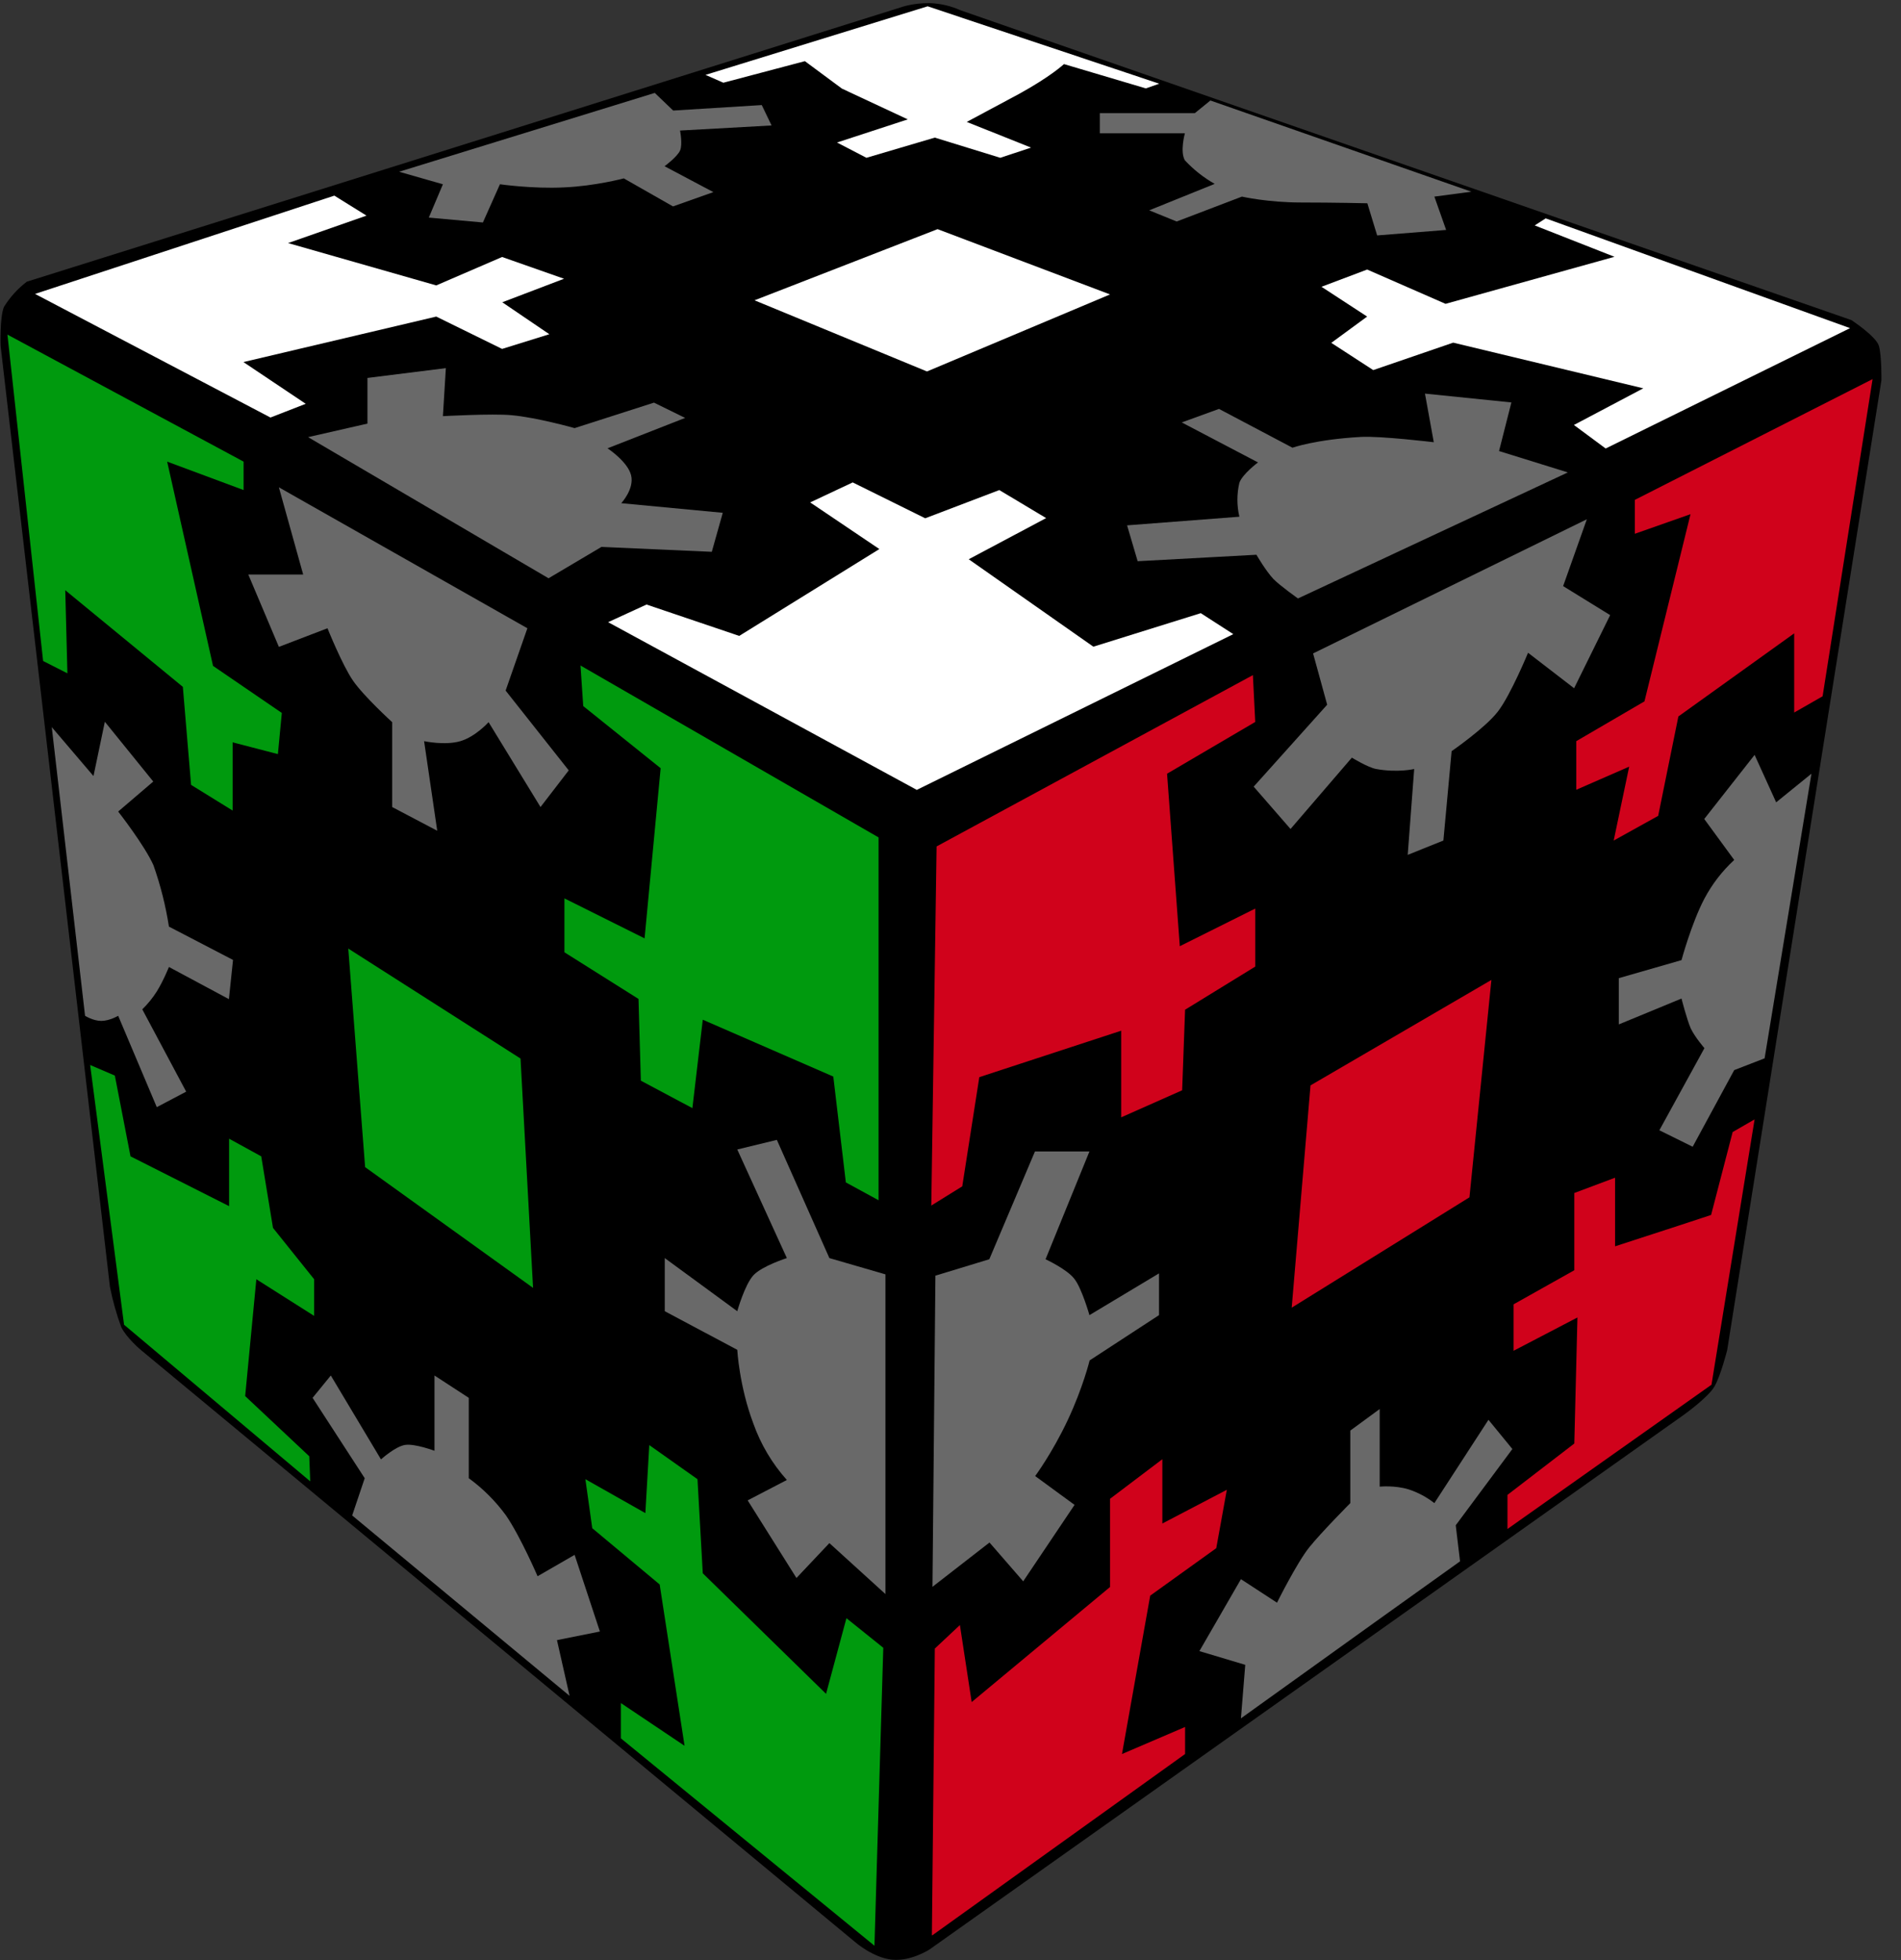 <?xml version="1.0" encoding="UTF-8"?>
<svg width="97px" height="100px" viewBox="0 0 97 100" version="1.1" xmlns="http://www.w3.org/2000/svg" xmlns:xlink="http://www.w3.org/1999/xlink">
    <rect x="0" y="0" width="97" height="100" fill="#333333" stroke="none"/>
    <title>gear_1</title>
    <g id="Gear" stroke="none" stroke-width="1" fill="none" fill-rule="evenodd">
        <g id="gear_1" fill-rule="nonzero">
            <path d="M47.43,0.16 C47.972,0.176 48.505,0.298 49,0.52 L94.47,16.33 C94.47,16.33 95.72,17.15 95.87,17.64 C96.02,18.14 96.001,19.4 96.001,19.4 L88.13,68.88 C88.13,68.88 87.79,70.22 87.47,70.75 C87.15,71.29 85.94,72.16 85.94,72.16 L47.43,99.45 C47.43,99.45 46.48,100.07 45.51,99.97 C44.54,99.87 43.63,99.07 43.63,99.07 L7.19,68.87 C7.19,68.87 6.47,68.27 6.19,67.71 C5.943,67.04 5.749,66.351 5.61,65.65 L0.03,17.64 C0.03,17.64 -0.02,16.2 0.2,15.66 C0.507,15.162 0.904,14.724 1.37,14.37 L45.98,0.37 C45.98,0.37 46.58,0.15 47.43,0.16 Z" id="Path" fill="#000000"></path>
            <polygon id="Path" fill="#FFFFFF" points="46.77 40.3 62.93 32.35 61.27 31.28 55.79 32.99 49.43 28.53 53.38 26.43 50.99 25 47.21 26.44 43.51 24.61 41.34 25.63 44.87 28.01 37.72 32.44 32.99 30.84 31.03 31.74 46.77 40.29"></polygon>
            <path d="M80,24.1 L76.49,23.01 L77.12,20.53 L72.71,20.08 L73.16,22.56 C73.16,22.56 70.42,22.23 69.43,22.29 C67.12,22.42 65.95,22.84 65.95,22.84 L62.2,20.86 L60.3,21.55 L64.19,23.59 C64.19,23.59 63.39,24.19 63.24,24.63 C63.106,25.199 63.106,25.791 63.24,26.36 L57.51,26.8 L58.05,28.63 L64.11,28.3 C64.11,28.3 64.59,29.13 64.98,29.54 C65.3,29.87 66.23,30.53 66.23,30.53 L80,24.1 Z" id="Path" fill="#696969"></path>
            <polygon id="Path" fill="#FFFFFF" points="94.4 16.74 78.87 11.14 78.31 11.5 82.38 13.1 73.76 15.5 69.76 13.75 67.43 14.63 69.76 16.15 67.93 17.49 70.07 18.88 74.15 17.48 83.85 19.81 80.31 21.68 81.93 22.88 94.4 16.74"></polygon>
            <path d="M61.77,5.12 L60.97,5.77 L56.12,5.77 L56.12,6.8 L60.46,6.8 C60.46,6.8 60.2,7.73 60.46,8.18 C60.903,8.655 61.415,9.06 61.98,9.38 L58.64,10.73 L60.04,11.3 L63.37,10.03 C63.37,10.03 64.69,10.33 66.39,10.33 C68.09,10.33 69.77,10.37 69.77,10.37 L70.27,12.01 L73.79,11.73 L73.19,10.03 L75.08,9.78 L61.77,5.13 L61.77,5.12 Z" id="Path" fill="#696969"></path>
            <polygon id="Path" fill="#FFFFFF" points="47.84 11.69 56.64 15.02 47.3 18.95 38.5 15.32 47.84 11.69"></polygon>
            <path d="M15.72,22.3 L18.75,21.61 L18.75,19.28 L22.75,18.78 L22.6,21.23 C22.6,21.23 25.12,21.09 26.09,21.18 C27.37,21.29 29.32,21.84 29.32,21.84 L33.37,20.54 L34.96,21.32 L31,22.87 C31,22.87 32.03,23.55 32.2,24.24 C32.38,24.94 31.7,25.67 31.7,25.67 L36.88,26.16 L36.32,28.15 L30.69,27.9 L27.99,29.5 L15.72,22.3 Z" id="Path" fill="#696969"></path>
            <polygon id="Path" fill="#FFFFFF" points="1.8 15 13.8 21.3 15.6 20.6 12.42 18.47 22.26 16.15 25.62 17.8 28.03 17.05 25.63 15.42 28.78 14.22 25.62 13.11 22.26 14.56 14.7 12.4 18.7 11 17.06 9.98 1.8 14.99"></polygon>
            <path d="M20.36,8.76 L22.6,9.4 L21.88,11.1 L24.64,11.35 L25.51,9.4 C25.51,9.4 27.17,9.64 28.78,9.56 C30.38,9.49 31.83,9.1 31.83,9.1 L34.34,10.53 L36.4,9.8 L33.91,8.48 C33.91,8.48 34.56,8 34.7,7.68 C34.84,7.38 34.7,6.66 34.7,6.66 L39.37,6.4 L38.87,5.36 L34.35,5.64 L33.41,4.74 L20.37,8.76 L20.36,8.76 Z" id="Path" fill="#696969"></path>
            <path d="M47.34,0.32 L36,3.82 L36.91,4.22 L41.07,3.12 L42.96,4.52 L46.32,6.09 L42.71,7.27 L44.21,8.05 L47.7,7.02 L51.04,8.05 L52.61,7.53 L49.33,6.22 L52,4.79 C53.62,3.9 54.29,3.27 54.29,3.27 L58.47,4.51 L59.15,4.27 L47.33,0.32 L47.34,0.32 Z" id="Path" fill="#FFFFFF"></path>
            <polygon id="Path" fill="#009A0E" points="29.62 33.95 44.83 42.72 44.83 61.23 43.16 60.32 42.52 54.92 35.86 52.02 35.33 56.53 32.7 55.13 32.58 50.96 28.8 48.58 28.8 45.83 32.89 47.87 33.71 39.19 29.76 36.02"></polygon>
            <path d="M14.23,24.86 L15.47,29.31 L12.67,29.31 L14.23,33 L16.71,32.05 C16.71,32.05 17.46,33.92 18.01,34.72 C18.56,35.52 20.01,36.84 20.01,36.84 L20.01,41.17 L22.31,42.38 L21.64,37.81 C21.64,37.81 22.7,38.04 23.49,37.81 C24.27,37.58 24.93,36.84 24.93,36.84 L27.58,41.17 L29.02,39.3 L25.8,35.23 L26.91,32.05 L14.23,24.86 L14.23,24.86 Z" id="Path" fill="#696969"></path>
            <polygon id="Path" fill="#009A0E" points="0.38 17.07 12.43 23.55 12.43 25 8.53 23.55 10.87 33.97 14.38 36.37 14.18 38.47 11.87 37.87 11.87 41.35 9.75 40.04 9.33 35.04 3.33 30.11 3.44 34.35 2.2 33.72 0.38 17.07"></polygon>
            <path d="M45.18,65.01 L42.32,64.18 L39.64,58.15 L37.62,58.64 L40.15,64.18 C40.15,64.18 38.89,64.58 38.45,65.05 C38,65.53 37.62,66.89 37.62,66.89 L33.92,64.18 L33.92,66.89 L37.62,68.86 C37.62,68.86 37.72,70.71 38.44,72.62 C38.817,73.682 39.398,74.66 40.15,75.5 L38.15,76.54 L40.64,80.5 L42.32,78.72 L45.18,81.32 L45.18,65.02 L45.18,65.01 Z" id="Path" fill="#696969"></path>
            <polygon id="Path" fill="#009A0E" points="17.77 48.39 26.56 54 27.2 65.7 18.63 59.54 17.77 48.38"></polygon>
            <path d="M2.63,37.08 L4.77,39.59 L5.35,36.82 L7.82,39.87 L6.03,41.4 C6.03,41.4 7.37,43.11 7.83,44.14 C8.19,45.157 8.454,46.204 8.62,47.27 L11.89,48.97 L11.68,50.97 L8.62,49.33 C8.62,49.33 8.34,50.03 8,50.58 C7.79,50.911 7.541,51.217 7.26,51.49 L9.5,55.69 L8,56.48 L6.03,51.82 C6.03,51.82 5.59,52.08 5.17,52.08 C4.75,52.08 4.34,51.82 4.34,51.82 L2.64,37.08 L2.63,37.08 Z" id="Path" fill="#696969"></path>
            <polygon id="Path" fill="#009A0E" points="44.62 99.26 45.07 84.06 43.19 82.55 42.15 86.41 35.86 80.26 35.59 75.46 33.13 73.72 32.93 77.19 29.87 75.46 30.22 77.96 33.66 80.83 34.93 89.06 31.68 86.88 31.68 88.68 44.62 99.26"></polygon>
            <path d="M29.06,86.5 L28.42,83.67 L30.61,83.23 L29.32,79.32 L27.43,80.41 C27.43,80.41 26.56,78.39 25.82,77.31 C25.289,76.582 24.648,75.941 23.92,75.41 L23.92,71.31 L22.17,70.17 L22.17,74.01 C22.17,74.01 21.18,73.64 20.68,73.71 C20.18,73.78 19.44,74.45 19.44,74.45 L16.88,70.17 L15.95,71.31 L18.61,75.41 L17.97,77.31 L29.06,86.51 L29.06,86.5 Z" id="Path" fill="#696969"></path>
            <polygon id="Path" fill="#009A0E" points="4.6 54.33 6.33 67.58 15.83 75.57 15.78 74.29 12.51 71.22 13.08 65.26 16.03 67.13 16.03 65.26 13.93 62.64 13.33 58.99 11.69 58.09 11.69 61.53 6.66 58.99 5.86 54.87 4.6 54.33"></polygon>
            <polygon id="Path" fill="#D0021B" points="47.79 43.18 63.93 34.44 64.05 36.83 59.55 39.47 60.2 48.27 64.05 46.35 64.05 49.31 60.47 51.51 60.32 55.62 57.21 57 57.21 52.58 49.97 54.95 49.1 60.52 47.52 61.5 47.79 43.19"></polygon>
            <path d="M67,33.33 L67.72,35.95 L63.97,40.13 L65.85,42.29 L68.98,38.65 C68.98,38.65 69.79,39.15 70.22,39.23 C71.32,39.43 72.16,39.23 72.16,39.23 L71.83,43.61 L73.65,42.88 L74.07,38.32 C74.07,38.32 75.78,37.14 76.43,36.3 C77.08,35.46 77.97,33.3 77.97,33.3 L80.32,35.11 L82.16,31.38 L79.76,29.9 L80.97,26.49 L67.01,33.33 L67,33.33 Z" id="Path" fill="#696969"></path>
            <polygon id="Path" fill="#D0021B" points="83.42 25.5 95.55 19.34 93 35.52 91.55 36.35 91.55 32.31 85.64 36.55 84.61 41.62 82.34 42.88 83.13 39.11 80.43 40.29 80.43 37.81 83.91 35.78 86.26 26.23 83.42 27.23"></polygon>
            <path d="M47.72,65.08 L50.48,64.24 L52.81,58.74 L55.59,58.74 L53.35,64.24 C53.35,64.24 54.45,64.75 54.82,65.24 C55.2,65.72 55.59,67.09 55.59,67.09 L59.14,64.96 L59.14,67.09 L55.6,69.4 C55.6,69.4 55.26,70.79 54.48,72.45 C53.7,74.11 52.82,75.3 52.82,75.3 L54.83,76.77 L52.21,80.67 L50.49,78.69 L47.58,80.95 L47.73,65.08 L47.72,65.08 Z" id="Path" fill="#696969"></path>
            <polygon id="Path" fill="#D0021B" points="66.87 55.37 76.1 49.99 74.98 61.08 65.91 66.71 66.87 55.37"></polygon>
            <path d="M92.43,39.47 L90.04,53.99 L88.49,54.59 L86.37,58.5 L84.67,57.66 L86.97,53.47 C86.97,53.47 86.49,52.92 86.27,52.46 C86.07,52 85.8,50.94 85.8,50.94 L82.6,52.26 L82.6,49.9 L85.8,48.98 C85.8,48.98 86.31,47.1 86.96,45.86 C87.352,45.114 87.87,44.441 88.49,43.87 L86.96,41.78 L89.53,38.51 L90.63,40.93 L92.43,39.47 L92.43,39.47 Z" id="Path" fill="#696969"></path>
            <polygon id="Path" fill="#D0021B" points="47.55 98.72 47.7 84.1 48.98 82.9 49.58 86.83 56.64 80.96 56.64 76.46 59.31 74.44 59.31 77.72 62.6 76 62.06 78.98 58.69 81.4 57.25 89.48 60.47 88.1 60.47 89.48 47.57 98.73"></polygon>
            <path d="M63.32,87.65 L63.54,84.93 L61.2,84.23 L63.32,80.56 L65.16,81.76 C65.16,81.76 66.18,79.71 66.81,78.93 C67.43,78.16 68.9,76.68 68.9,76.68 L68.9,72.98 L70.4,71.88 L70.4,75.84 C70.4,75.84 71.16,75.76 71.88,75.98 C72.354,76.136 72.797,76.373 73.19,76.68 L75.95,72.43 L77.17,73.92 L74.28,77.81 L74.5,79.65 L70.15,82.76 L63.32,87.66 L63.32,87.65 Z" id="Path" fill="#696969"></path>
            <polygon id="Path" fill="#D0021B" points="89.53 57.1 87.33 70.64 76.92 78 76.92 76.26 80.33 73.64 80.49 67.21 77.23 68.91 77.23 66.54 80.33 64.8 80.33 60.86 82.41 60.08 82.41 63.58 85.73 62.5 87.31 61.98 88.41 57.75 89.52 57.11"></polygon>
        </g>
    </g>
</svg>